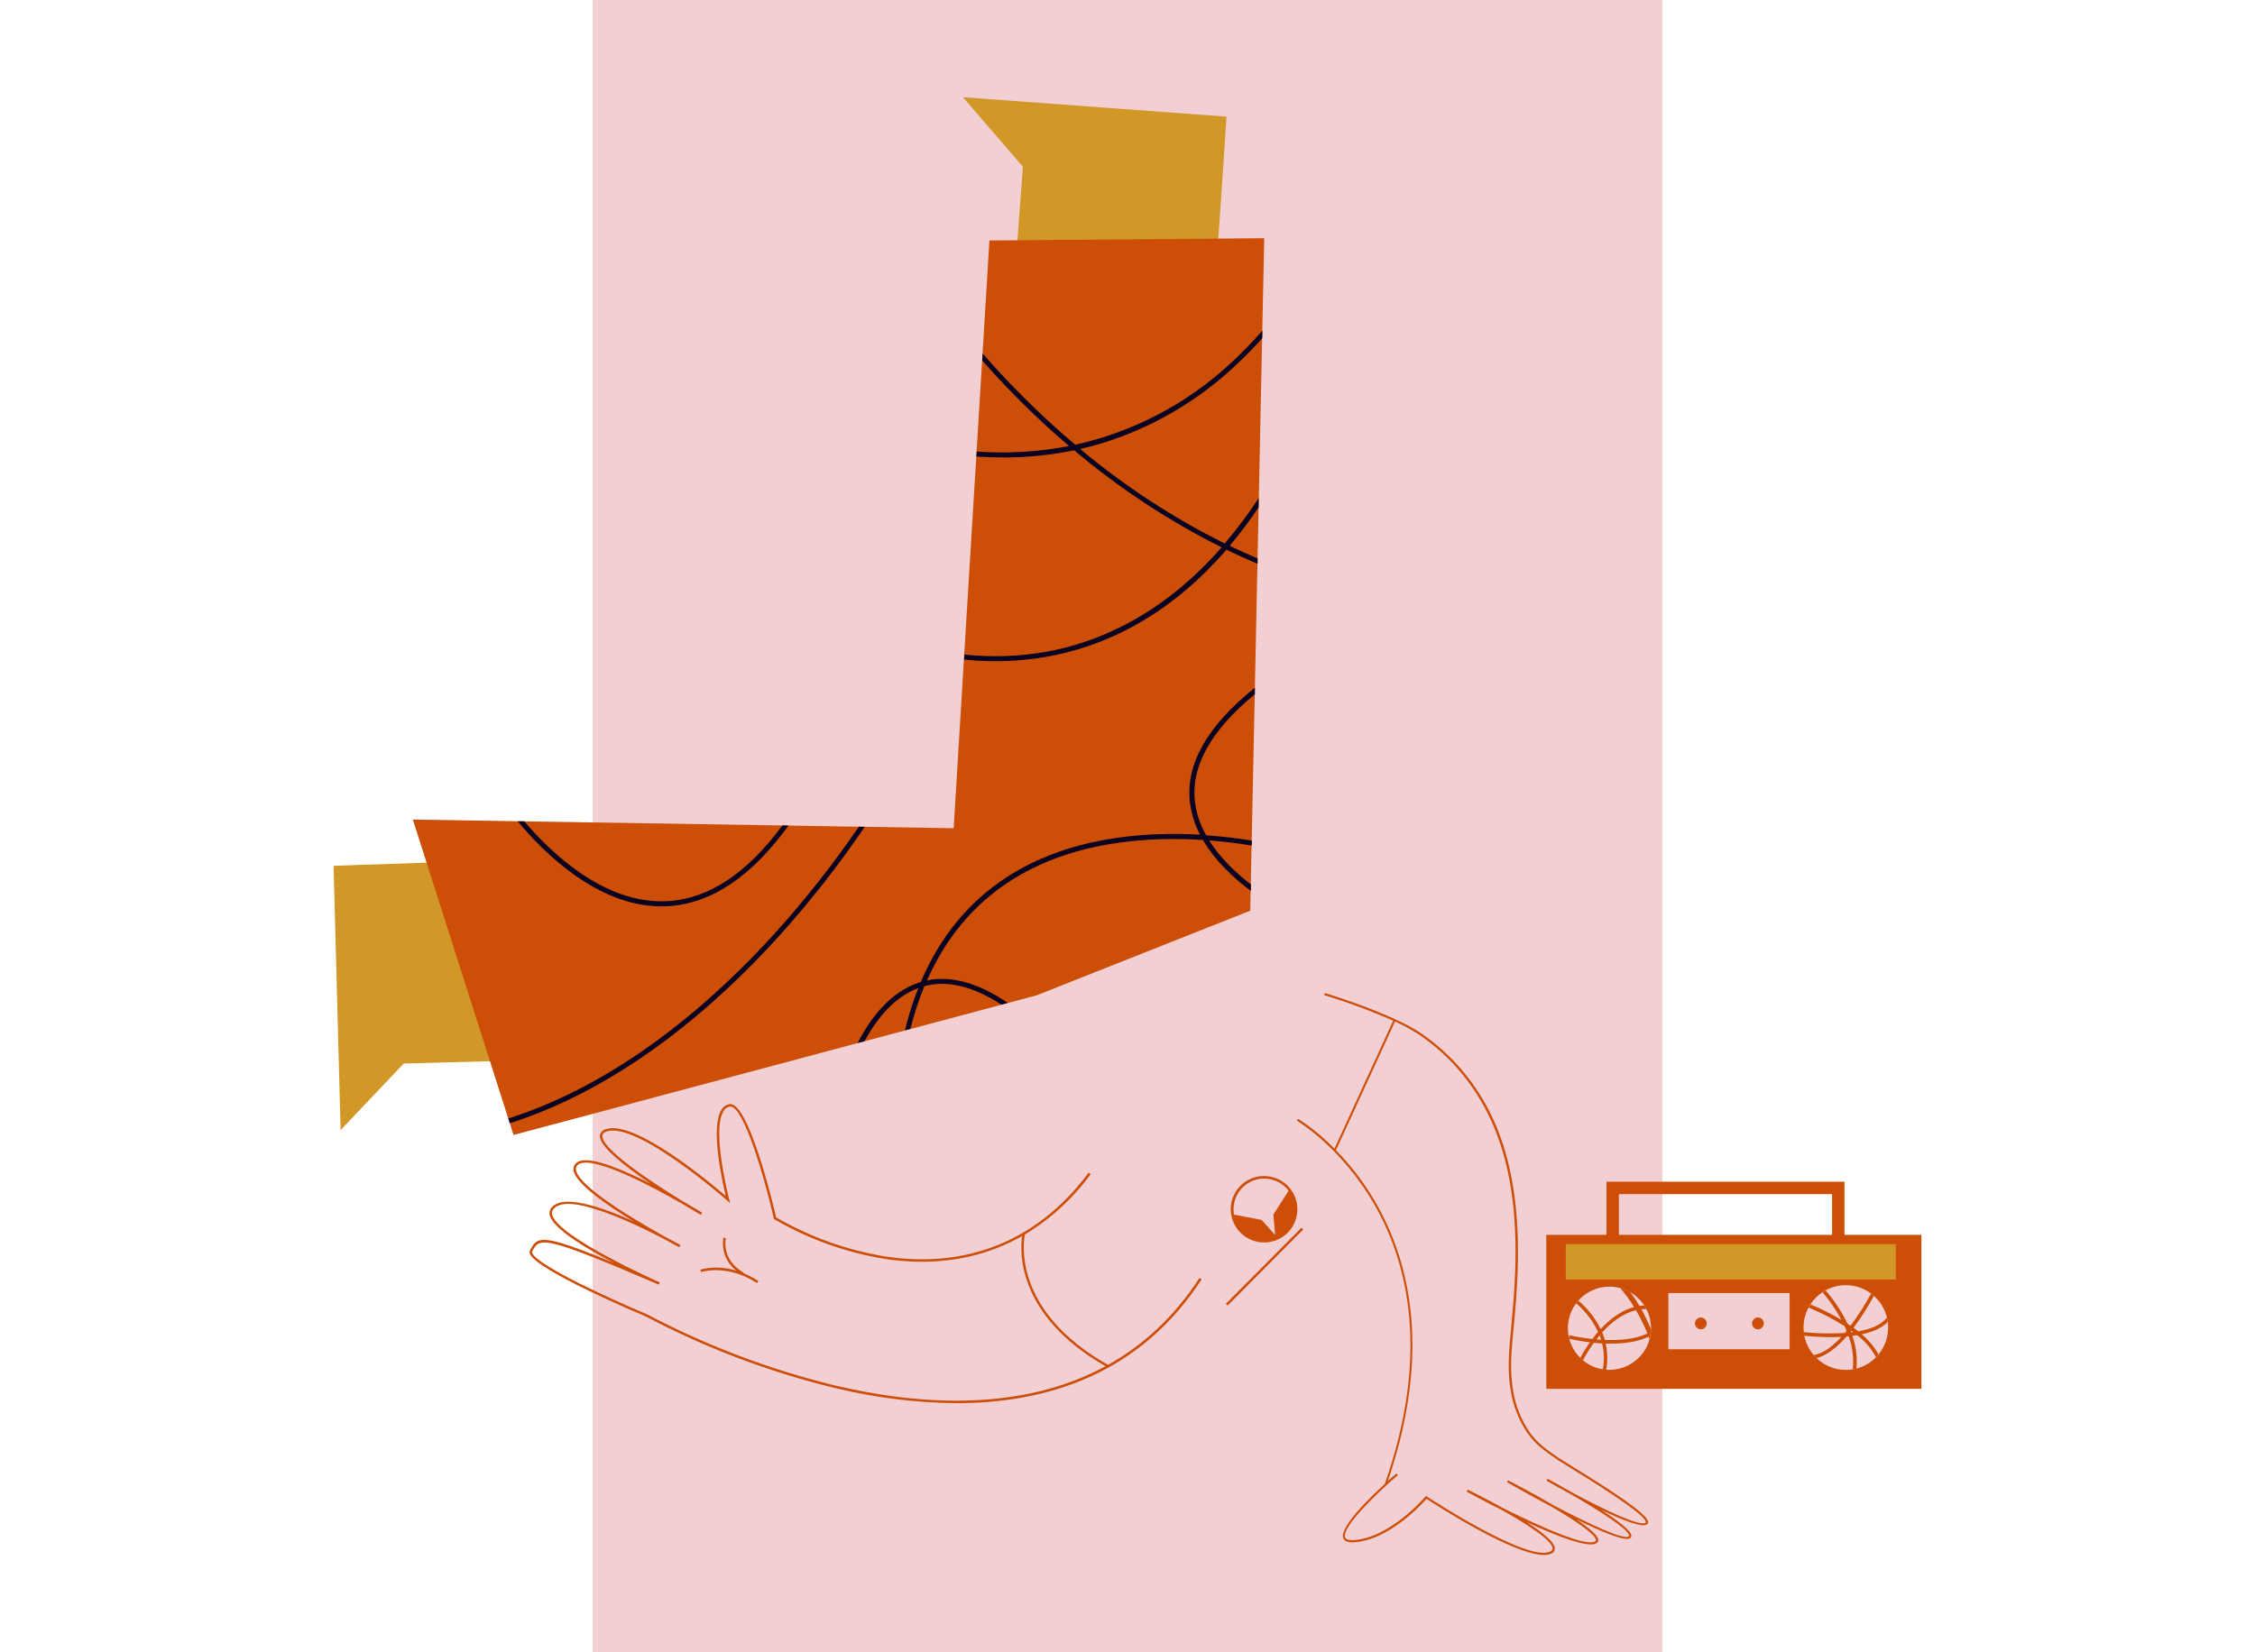 <svg width="584" height="428" viewBox="0 0 584 428" fill="none" xmlns="http://www.w3.org/2000/svg">
<rect width="277" height="428" transform="translate(153.5)" fill="#F1CFD3"/>
<path d="M477.685 321.496H474.47V309.343H419.255V320.351H416.041V306.126H477.685V321.496Z" fill="#CD4E07"/>
<path d="M280.73 263.067C282.196 262.057 333.663 242.924 333.663 242.924L332.307 256.434L330.378 275.851L329.453 285.018L329.298 286.614L328.707 292.539L328.63 293.24L328.27 296.837L323.988 298.284L320.343 299.494C320.343 299.494 317.913 297.396 314.256 294.212L313.78 293.794C311.099 291.458 307.821 288.589 304.381 285.552C301.925 283.391 299.386 281.126 296.924 278.926C287.995 270.916 280.075 263.543 280.73 263.067Z" fill="#F1CFD3"/>
<path d="M261.406 233.911H261.417L261.412 233.916L261.406 233.911Z" fill="#CD4E07"/>
<path d="M314.456 73.529L262.95 69.721L264.911 43.196L249.386 25.182L317.638 30.219C317.638 30.219 314.925 73.111 314.456 73.529Z" fill="#D19727"/>
<path d="M129.775 223.135L131.132 274.802L104.562 275.503L88.208 292.752L86.389 224.299C86.389 224.299 129.319 222.71 129.775 223.135Z" fill="#D19727"/>
<path d="M192.499 329.809L192.57 329.693C186.707 326.193 187.948 320.975 187.999 320.75L187.357 320.596C187.073 322.194 187.235 323.84 187.826 325.352C188.417 326.864 189.414 328.184 190.706 329.165C185.422 327.583 181.59 328.843 181.378 328.914L181.59 329.525C181.654 329.525 188.276 327.312 196.042 332.382L196.389 331.848C195.164 331.04 193.861 330.356 192.499 329.809Z" fill="#CD4E07"/>
<path d="M335.986 312.728C335.849 310.544 334.886 308.495 333.293 306.996C331.7 305.498 329.597 304.662 327.41 304.66H326.87C324.629 304.782 322.524 305.776 321.006 307.431C319.488 309.085 318.676 311.268 318.745 313.513C318.814 315.758 319.758 317.887 321.375 319.445C322.991 321.003 325.153 321.867 327.397 321.851H327.937C330.213 321.708 332.34 320.667 333.849 318.957C335.358 317.246 336.127 315.005 335.986 312.728ZM329.782 314.619L330.245 319.946L326.742 316.015L319.58 314.658C319.527 314.36 319.491 314.059 319.471 313.757C319.342 311.652 320.053 309.581 321.447 307.999C322.841 306.417 324.805 305.452 326.909 305.316H327.417C328.639 305.317 329.844 305.601 330.938 306.146C332.032 306.691 332.985 307.481 333.723 308.456L329.782 314.619Z" fill="#CD4E07"/>
<path d="M327.403 61.711L326.908 85.637L326.863 87.625L326.008 129.025L325.956 131.463L325.68 144.665L325.654 146.048L324.986 178.228L324.954 179.908L324.169 217.756L324.137 219.055L323.931 229.13L323.893 230.803L323.79 235.911L268.504 257.83L260.951 259.85L259.305 260.288L235.77 266.573L234.355 266.947L223.89 269.745L222.122 270.215L132.996 294.019L132.025 290.976L131.633 289.753L126.895 274.911L110.476 223.469L106.915 212.307L110.56 212.365L134.05 212.744L135.741 212.77L202.624 213.844H202.63L204.192 213.87L222.418 214.166L223.954 214.185L246.981 214.558L249.636 170.856L249.713 169.575L252.838 118.268L252.915 116.968L254.348 93.409L254.458 91.595L256.238 62.296L263.503 62.239L315.51 61.807L327.403 61.711Z" fill="#CD4E07"/>
<path d="M406.784 379.636C405.376 378.774 404.361 378.144 403.994 377.893L403.576 377.61C400.587 375.564 398.003 373.788 395.946 370.739C393.918 367.669 392.546 364.212 391.915 360.587C390.919 355.215 391.439 349.746 391.954 344.458L392.037 343.551C392.41 339.639 392.86 334.479 393.04 329.294C393.477 316.498 392.249 305.805 389.292 296.605C385.435 284.568 378.087 274.577 368.078 267.712C362.594 263.942 351.19 259.722 343.096 257.245L342.929 257.786C349.016 259.631 354.984 261.846 360.801 264.418L345.591 297.57C342.826 294.73 339.765 292.194 336.462 290.005C336.327 289.927 336.096 289.812 335.961 290.043C335.826 290.275 336.044 290.423 336.166 290.5C340.795 293.44 380.749 321.027 358.666 384.333H358.731C354.295 388.38 346.799 395.759 347.892 398.487C348.201 399.265 349.12 399.619 350.624 399.535C359.586 399.04 368.168 389.731 369.453 388.277C371.871 389.859 391.876 402.816 399.848 402.816C400.428 402.834 401.006 402.74 401.551 402.54C401.851 402.462 402.12 402.294 402.322 402.058C402.523 401.822 402.647 401.53 402.676 401.221C402.741 399.555 399.462 396.91 395.329 394.285C401.866 397.341 408.687 400.076 411.979 400.076C412.547 400.121 413.115 399.976 413.592 399.664C413.711 399.567 413.803 399.442 413.86 399.301C413.917 399.159 413.938 399.005 413.92 398.853C413.791 397.689 411.394 395.714 408.179 393.558C414.762 396.814 420.908 399.407 422.174 398.461C422.284 398.383 422.372 398.276 422.427 398.153C422.482 398.03 422.504 397.894 422.489 397.76C422.393 396.473 418.825 393.79 414.595 391.088C420.175 393.797 425.524 395.926 426.629 394.807C426.706 394.73 426.765 394.637 426.799 394.534C426.834 394.432 426.844 394.322 426.829 394.215C426.578 392.092 417.044 385.954 406.784 379.636ZM426.231 394.433C425.022 395.649 415.649 391.217 407.318 386.713C404.104 384.886 401.532 383.496 400.793 383.078L400.516 383.574C401.269 384.011 403.853 385.504 407.119 387.254C414.402 391.448 421.808 396.209 421.904 397.805C421.911 397.846 421.905 397.887 421.888 397.925C421.871 397.963 421.843 397.995 421.808 398.017C420.522 398.982 411.612 394.832 402.426 390.001C397.103 386.868 391.696 384.063 390.559 383.484L390.289 383.979C391.465 384.622 396.267 387.382 401.809 390.31C407.659 393.739 413.161 397.386 413.329 398.924C413.338 398.982 413.332 399.041 413.31 399.095C413.289 399.15 413.253 399.197 413.206 399.233C411.124 400.957 398.89 395.495 389.209 390.657C384.914 388.27 381.025 386.353 380.086 385.896L379.823 386.398C380.832 386.951 384.4 388.888 388.881 391.146C395.361 394.762 402.169 399.111 402.085 401.182C402.085 401.311 402.085 401.703 401.301 402.012C395.071 404.476 369.801 387.858 369.511 387.659L369.299 387.524L369.138 387.717C369.048 387.82 359.984 398.442 350.547 398.969C349.313 399.033 348.58 398.802 348.368 398.274C347.275 395.527 357.85 385.69 362.022 382.133L361.656 381.701C361.341 381.972 360.518 382.679 359.438 383.632C375.188 337.548 358.152 310.405 345.983 297.963L361.283 264.624C363.516 265.624 365.665 266.801 367.711 268.143C377.598 274.937 384.85 284.826 388.688 296.747C391.632 305.882 392.847 316.511 392.41 329.243C392.23 334.389 391.767 339.536 391.407 343.467L391.324 344.374C390.809 349.701 390.282 355.208 391.324 360.657C391.966 364.359 393.366 367.888 395.438 371.022C397.553 374.161 400.182 375.963 403.223 378.047L403.634 378.33C404.014 378.588 405.036 379.218 406.45 380.087C411.786 383.374 425.974 392.105 426.224 394.24C426.237 394.251 426.247 394.264 426.255 394.279C426.262 394.293 426.266 394.309 426.267 394.326C426.267 394.342 426.264 394.359 426.258 394.374C426.252 394.389 426.243 394.403 426.231 394.414V394.433Z" fill="#CD4E07"/>
<path d="M338.634 319.515C338.634 319.515 343.031 329.674 335.419 329.905C327.808 330.137 329.132 327.062 329.132 327.062L337.001 318.698L338.634 319.515Z" fill="#F1CFD3"/>
<path d="M337.045 318.056L317.467 337.759L317.923 338.212L337.501 318.51L337.045 318.056Z" fill="#CD4E07"/>
<path d="M341.115 330.555C341.875 330.555 342.491 329.938 342.491 329.178C342.491 328.418 341.875 327.801 341.115 327.801C340.355 327.801 339.739 328.418 339.739 329.178C339.739 329.938 340.355 330.555 341.115 330.555Z" fill="#F1CFD3"/>
<path d="M204.192 213.87C194.549 227.214 184 234.226 172.692 234.767C172.229 234.767 171.76 234.799 171.297 234.799C154.685 234.799 140.665 220.709 134.062 212.745H135.753C142.658 220.877 156.524 234.233 172.634 233.454C183.344 232.939 193.398 226.377 202.636 213.819L204.192 213.87Z" fill="#0A0220"/>
<path d="M285.237 114.858C283.424 115.407 281.592 115.89 279.74 116.306C291.216 125.908 303.78 134.126 317.174 140.792C320.355 137.059 323.297 133.129 325.981 129.025L325.93 131.463C323.616 134.904 321.123 138.219 318.46 141.397C320.817 142.537 323.228 143.627 325.692 144.665V146.048C322.94 144.894 320.251 143.68 317.624 142.407C314.079 146.525 310.188 150.333 305.995 153.787C295.471 162.396 283.694 167.903 270.978 170.154C266.654 170.911 262.273 171.29 257.883 171.287C255.141 171.288 252.401 171.144 249.674 170.856L249.751 169.569C256.769 170.319 263.858 170.083 270.811 168.868C283.983 166.526 300.743 159.636 316.377 141.789C302.697 134.953 289.879 126.513 278.191 116.647C272.143 117.898 265.982 118.522 259.805 118.506C257.517 118.506 255.207 118.425 252.875 118.262L252.952 116.975C260.952 117.552 268.993 117.072 276.867 115.547C274.972 113.925 273.17 112.336 271.46 110.779C265.459 105.302 259.759 99.504 254.386 93.409L254.495 91.595C260.1 98.011 266.062 104.104 272.354 109.847C274.282 111.59 276.301 113.385 278.461 115.212C293.338 111.918 307.085 104.759 318.318 94.458C321.363 91.69 324.242 88.745 326.939 85.637L326.894 87.625C324.464 90.356 321.889 92.955 319.18 95.41C309.46 104.35 297.861 110.996 285.237 114.858Z" fill="#0A0220"/>
<path d="M223.96 214.185C217.247 224.067 209.869 233.48 201.877 242.358C186.198 259.728 161.872 281.441 132.031 290.976L131.639 289.754C161.21 280.309 185.33 258.75 200.907 241.502C208.68 232.876 215.868 223.739 222.423 214.153L223.96 214.185Z" fill="#0A0220"/>
<path d="M309.461 207.636C309.833 210.715 310.819 213.688 312.36 216.379C316.86 216.694 320.884 217.216 324.202 217.756L324.17 219.043C321.077 218.528 317.329 218.033 313.151 217.704C315.967 222.208 319.978 226.068 323.964 229.118L323.925 230.79C319.354 227.368 314.636 222.922 311.544 217.595C296.874 216.649 277.414 218.013 261.574 228.255C252.111 234.374 244.924 243.001 240.064 253.989C246.39 252.664 253.397 254.633 260.983 259.812L259.337 260.249C252.054 255.495 245.387 253.887 239.409 255.456C237.927 259.055 236.711 262.758 235.77 266.535L234.356 266.908C235.253 263.185 236.411 259.531 237.821 255.971C231.476 258.3 226.944 264.103 223.89 269.713L222.122 270.183C225.336 263.897 230.434 257.065 237.924 254.562L238.464 254.395C243.414 242.705 250.903 233.582 260.854 227.149C276.669 216.92 296.006 215.395 310.785 216.212C309.392 213.565 308.499 210.684 308.149 207.713C307.069 197.876 312.733 187.949 324.986 178.164V179.843C313.639 189.178 308.419 198.488 309.461 207.636Z" fill="#0A0220"/>
<path d="M497.612 319.888H400.457V359.789H497.612V319.888Z" fill="#CD4E07"/>
<path d="M427.586 344.085C427.586 344.149 427.586 344.22 427.586 344.284C427.571 345.154 427.448 346.018 427.219 346.858C426.609 349.152 425.258 351.181 423.377 352.628C421.497 354.075 419.191 354.86 416.818 354.861C416.542 354.861 416.265 354.861 415.995 354.829C415.725 354.797 415.391 354.771 415.095 354.726C413.203 354.421 411.427 353.615 409.952 352.39C409.714 352.191 409.483 351.985 409.264 351.747C407.873 350.386 406.88 348.671 406.391 346.787C406.391 346.69 406.339 346.587 406.32 346.485C405.967 344.956 405.952 343.368 406.278 341.833C406.603 340.298 407.261 338.853 408.204 337.6C408.384 337.362 408.57 337.13 408.769 336.905C409.78 335.769 411.02 334.861 412.408 334.241C413.795 333.621 415.299 333.304 416.818 333.309C417.747 333.307 418.672 333.428 419.569 333.669C420.498 333.906 421.387 334.274 422.212 334.763C423.663 335.602 424.898 336.77 425.818 338.172C426.004 338.462 426.185 338.764 426.345 339.073C427.162 340.617 427.588 342.338 427.586 344.085Z" fill="#F1CFD3"/>
<path d="M488.992 343.904C488.994 346.438 488.117 348.894 486.51 350.853C486.311 351.11 486.097 351.355 485.867 351.586C484.475 353.013 482.719 354.032 480.789 354.532C480.475 354.616 480.158 354.682 479.838 354.732C479.245 354.83 478.645 354.88 478.044 354.88C475.202 354.886 472.471 353.78 470.432 351.798C470.17 351.55 469.923 351.286 469.693 351.007C468.476 349.58 467.648 347.863 467.289 346.021C467.225 345.708 467.178 345.393 467.147 345.075C467.103 344.686 467.082 344.296 467.083 343.904C467.074 342.09 467.515 340.301 468.369 338.7C468.515 338.421 468.675 338.151 468.851 337.889C469.669 336.641 470.732 335.573 471.975 334.749C472.239 334.576 472.509 334.415 472.785 334.26C474.627 333.26 476.716 332.807 478.807 332.957C480.897 333.106 482.901 333.851 484.582 335.103C484.832 335.296 485.077 335.496 485.308 335.702C486.974 337.178 488.149 339.129 488.677 341.292C488.773 341.676 488.846 342.065 488.895 342.457C488.96 342.937 488.993 343.42 488.992 343.904Z" fill="#F1CFD3"/>
<path d="M425.085 339.163C425.512 339.116 425.941 339.093 426.371 339.092C426.21 338.784 426.03 338.481 425.843 338.192C425.425 338.192 425.008 338.25 424.596 338.308C423.87 337.084 423.078 335.901 422.224 334.763C421.4 334.274 420.51 333.906 419.582 333.669C420.923 335.208 422.134 336.856 423.201 338.597C419.768 339.504 416.85 341.814 414.548 344.291C413.133 341.472 411.166 338.966 408.763 336.924C408.563 337.149 408.377 337.381 408.197 337.619C410.589 339.658 412.523 342.179 413.873 345.018C413.34 345.629 412.845 346.253 412.382 346.864C410.391 346.66 408.414 346.337 406.461 345.899L406.313 346.504L406.249 346.774L406.384 346.806C408.157 347.211 409.951 347.518 411.758 347.726C410.846 349.022 410.011 350.372 409.258 351.766C409.476 351.985 409.708 352.191 409.945 352.41C410.78 350.829 411.725 349.309 412.774 347.861C413.462 347.926 414.175 347.984 414.915 348.029C415.452 350.229 415.509 352.52 415.082 354.745C415.085 354.762 415.085 354.78 415.082 354.797L415.969 354.97V354.848C416.389 352.602 416.343 350.294 415.834 348.067C416.303 348.067 416.785 348.067 417.268 348.067C420.604 348.067 424.133 347.636 426.956 346.272L427.187 346.877C427.415 346.038 427.538 345.173 427.553 344.304C426.83 342.544 426.006 340.828 425.085 339.163ZM413.443 346.967C413.706 346.626 413.983 346.285 414.272 345.938C414.42 346.304 414.548 346.678 414.664 347.057L413.443 346.967ZM415.615 347.102C415.425 346.446 415.198 345.802 414.934 345.172C417.235 342.599 420.193 340.244 423.683 339.414C424.815 341.345 425.805 343.355 426.647 345.429C423.51 346.961 419.344 347.263 415.615 347.102Z" fill="#CD4E07"/>
<path d="M488.896 342.457C488.846 342.065 488.773 341.676 488.677 341.292C487.269 343.222 484.46 344.329 481.239 344.889C480.841 344.573 480.436 344.245 480.018 343.969C481.984 341.348 483.752 338.585 485.308 335.702C485.077 335.496 484.833 335.296 484.582 335.103C483.006 338.003 481.227 340.787 479.259 343.435C478.996 343.248 478.738 343.068 478.468 342.907C476.966 339.792 475.059 336.89 472.798 334.273C472.522 334.428 472.252 334.589 471.988 334.762C473.875 336.968 475.521 339.368 476.9 341.923C474.317 340.398 471.632 339.054 468.864 337.902C468.688 338.168 468.528 338.438 468.382 338.713C471.621 340.06 474.741 341.676 477.71 343.544C477.896 343.943 478.07 344.342 478.237 344.754C478.083 344.947 477.928 345.133 477.768 345.32C474.223 345.528 470.667 345.45 467.135 345.088C467.165 345.406 467.212 345.721 467.276 346.034C469.05 346.208 471.461 346.381 474.071 346.381C474.997 346.381 475.942 346.381 476.893 346.311C474.618 348.781 472.123 350.685 469.687 351.02C469.916 351.299 470.163 351.563 470.426 351.811C473.145 351.168 475.833 348.948 478.218 346.22L478.77 346.169C479.774 348.905 480.132 351.835 479.818 354.732C480.139 354.682 480.456 354.616 480.77 354.533C481.039 351.664 480.683 348.771 479.728 346.053L480.956 345.873C482.977 347.404 484.646 349.353 485.848 351.586C486.078 351.355 486.292 351.11 486.491 350.853C485.378 348.863 483.902 347.1 482.139 345.654C484.903 345.075 487.346 344.085 488.876 342.438L488.896 342.457ZM479.413 345.153L479.311 344.882C479.356 344.824 479.4 344.773 479.439 344.715L479.947 345.088L479.413 345.153Z" fill="#CD4E07"/>
<path d="M463.47 334.975H432.079V349.527H463.47V334.975Z" fill="#F1CFD3"/>
<path d="M490.972 322.301H405.504V331.475H490.972V322.301Z" fill="#D19727"/>
<path d="M457.968 351.078H451.893V352.339H457.968V351.078Z" fill="#CD4E07"/>
<path d="M465.038 351.078H458.963V352.339H465.038V351.078Z" fill="#CD4E07"/>
<path d="M436.753 351.078H430.678V352.339H436.753V351.078Z" fill="#CD4E07"/>
<path d="M443.824 351.078H437.749V352.339H443.824V351.078Z" fill="#CD4E07"/>
<path d="M450.896 351.078H444.821V352.339H450.896V351.078Z" fill="#CD4E07"/>
<path d="M440.481 344.355C441.326 344.355 442.011 343.669 442.011 342.824C442.011 341.978 441.326 341.292 440.481 341.292C439.636 341.292 438.951 341.978 438.951 342.824C438.951 343.669 439.636 344.355 440.481 344.355Z" fill="#CD4E07"/>
<path d="M455.268 344.355C456.113 344.355 456.798 343.669 456.798 342.824C456.798 341.978 456.113 341.292 455.268 341.292C454.423 341.292 453.738 341.978 453.738 342.824C453.738 343.669 454.423 344.355 455.268 344.355Z" fill="#CD4E07"/>
<path d="M310.643 331.057C303.964 341.35 295.857 348.601 286.96 353.574C262.03 339.517 265.103 321.406 265.418 319.804C272.082 315.781 277.877 310.466 282.46 304.171L281.946 303.785C265.482 325.775 244.338 327.743 229.508 325.524C219.467 323.917 209.807 320.476 201.01 315.372C200.155 311.698 193.803 285.134 188.873 286.041C188.448 286.125 188.047 286.298 187.695 286.55C187.344 286.802 187.05 287.126 186.835 287.502C183.948 292.057 187.021 305.953 187.96 309.832C183.755 306.21 164.174 289.856 156.82 292.546C156.44 292.636 156.097 292.839 155.835 293.128C155.574 293.418 155.406 293.78 155.354 294.167C155.123 296.927 161.873 302.189 168.578 306.693C161.603 303.129 153.792 299.815 150.359 300.716C150.023 300.788 149.706 300.929 149.428 301.131C149.151 301.332 148.918 301.59 148.745 301.887C148.611 302.151 148.532 302.439 148.514 302.735C148.495 303.03 148.537 303.326 148.636 303.605C149.652 306.95 157.09 312.142 163.949 316.337C155.399 312.477 145.113 309.048 142.593 313.197C142.434 313.466 142.337 313.768 142.309 314.08C142.281 314.391 142.323 314.705 142.432 314.999C143.5 318.402 151.67 323.362 158.941 327.145C139.81 319.225 139.186 320.371 137.283 323.864C137.21 324 137.168 324.151 137.161 324.306C137.153 324.461 137.179 324.615 137.238 324.758C138.736 329.036 166.167 340.578 167.279 341.048C182.733 349.194 199.132 355.402 216.104 359.531C226.458 362.061 237.069 363.391 247.726 363.494C271.081 363.494 295.208 356.038 311.202 331.41L310.643 331.057ZM216.246 358.907C199.321 354.786 182.968 348.595 167.555 340.475C159.674 337.175 138.993 327.878 137.817 324.546C137.788 324.488 137.774 324.424 137.774 324.359C137.774 324.295 137.788 324.231 137.817 324.173C139.784 320.576 140.247 319.721 170.603 332.794L170.86 332.208C170.603 332.092 144.882 320.686 143.037 314.806C142.956 314.597 142.922 314.374 142.939 314.151C142.956 313.929 143.022 313.712 143.133 313.519C146.251 308.372 163.544 316.581 171.676 320.814C174.035 322.101 175.668 322.976 175.919 323.105L176.228 322.539C175.958 322.384 174.299 321.458 171.888 320.19C164.618 316.137 150.597 307.851 149.247 303.405C149.171 303.209 149.137 302.998 149.147 302.788C149.157 302.578 149.211 302.372 149.305 302.183C149.435 301.962 149.611 301.772 149.82 301.624C150.03 301.477 150.268 301.376 150.52 301.327C155.245 300.079 169.163 307.536 176.639 311.827C179.307 313.448 181.223 314.542 181.499 314.703L181.827 314.149C181.55 313.976 179.513 312.715 176.568 311.029C167.999 305.786 155.72 297.519 155.997 294.205C156.035 293.729 156.376 293.382 157.045 293.137C164.759 290.313 188.075 310.765 188.307 310.971L189.098 311.672L188.834 310.649C188.789 310.476 184.231 292.803 187.381 287.83C187.548 287.53 187.779 287.27 188.056 287.068C188.334 286.866 188.652 286.726 188.988 286.659H189.162C192.511 286.659 197.699 303.875 200.412 315.655L200.444 315.783L200.553 315.854C209.449 321.037 219.227 324.528 229.392 326.148C239.421 327.653 252.291 327.261 264.704 320.203C264.164 323.787 263.052 340.63 286.311 353.921C264.248 365.9 237.569 363.951 216.246 358.907Z" fill="#CD4E07"/>
</svg>
